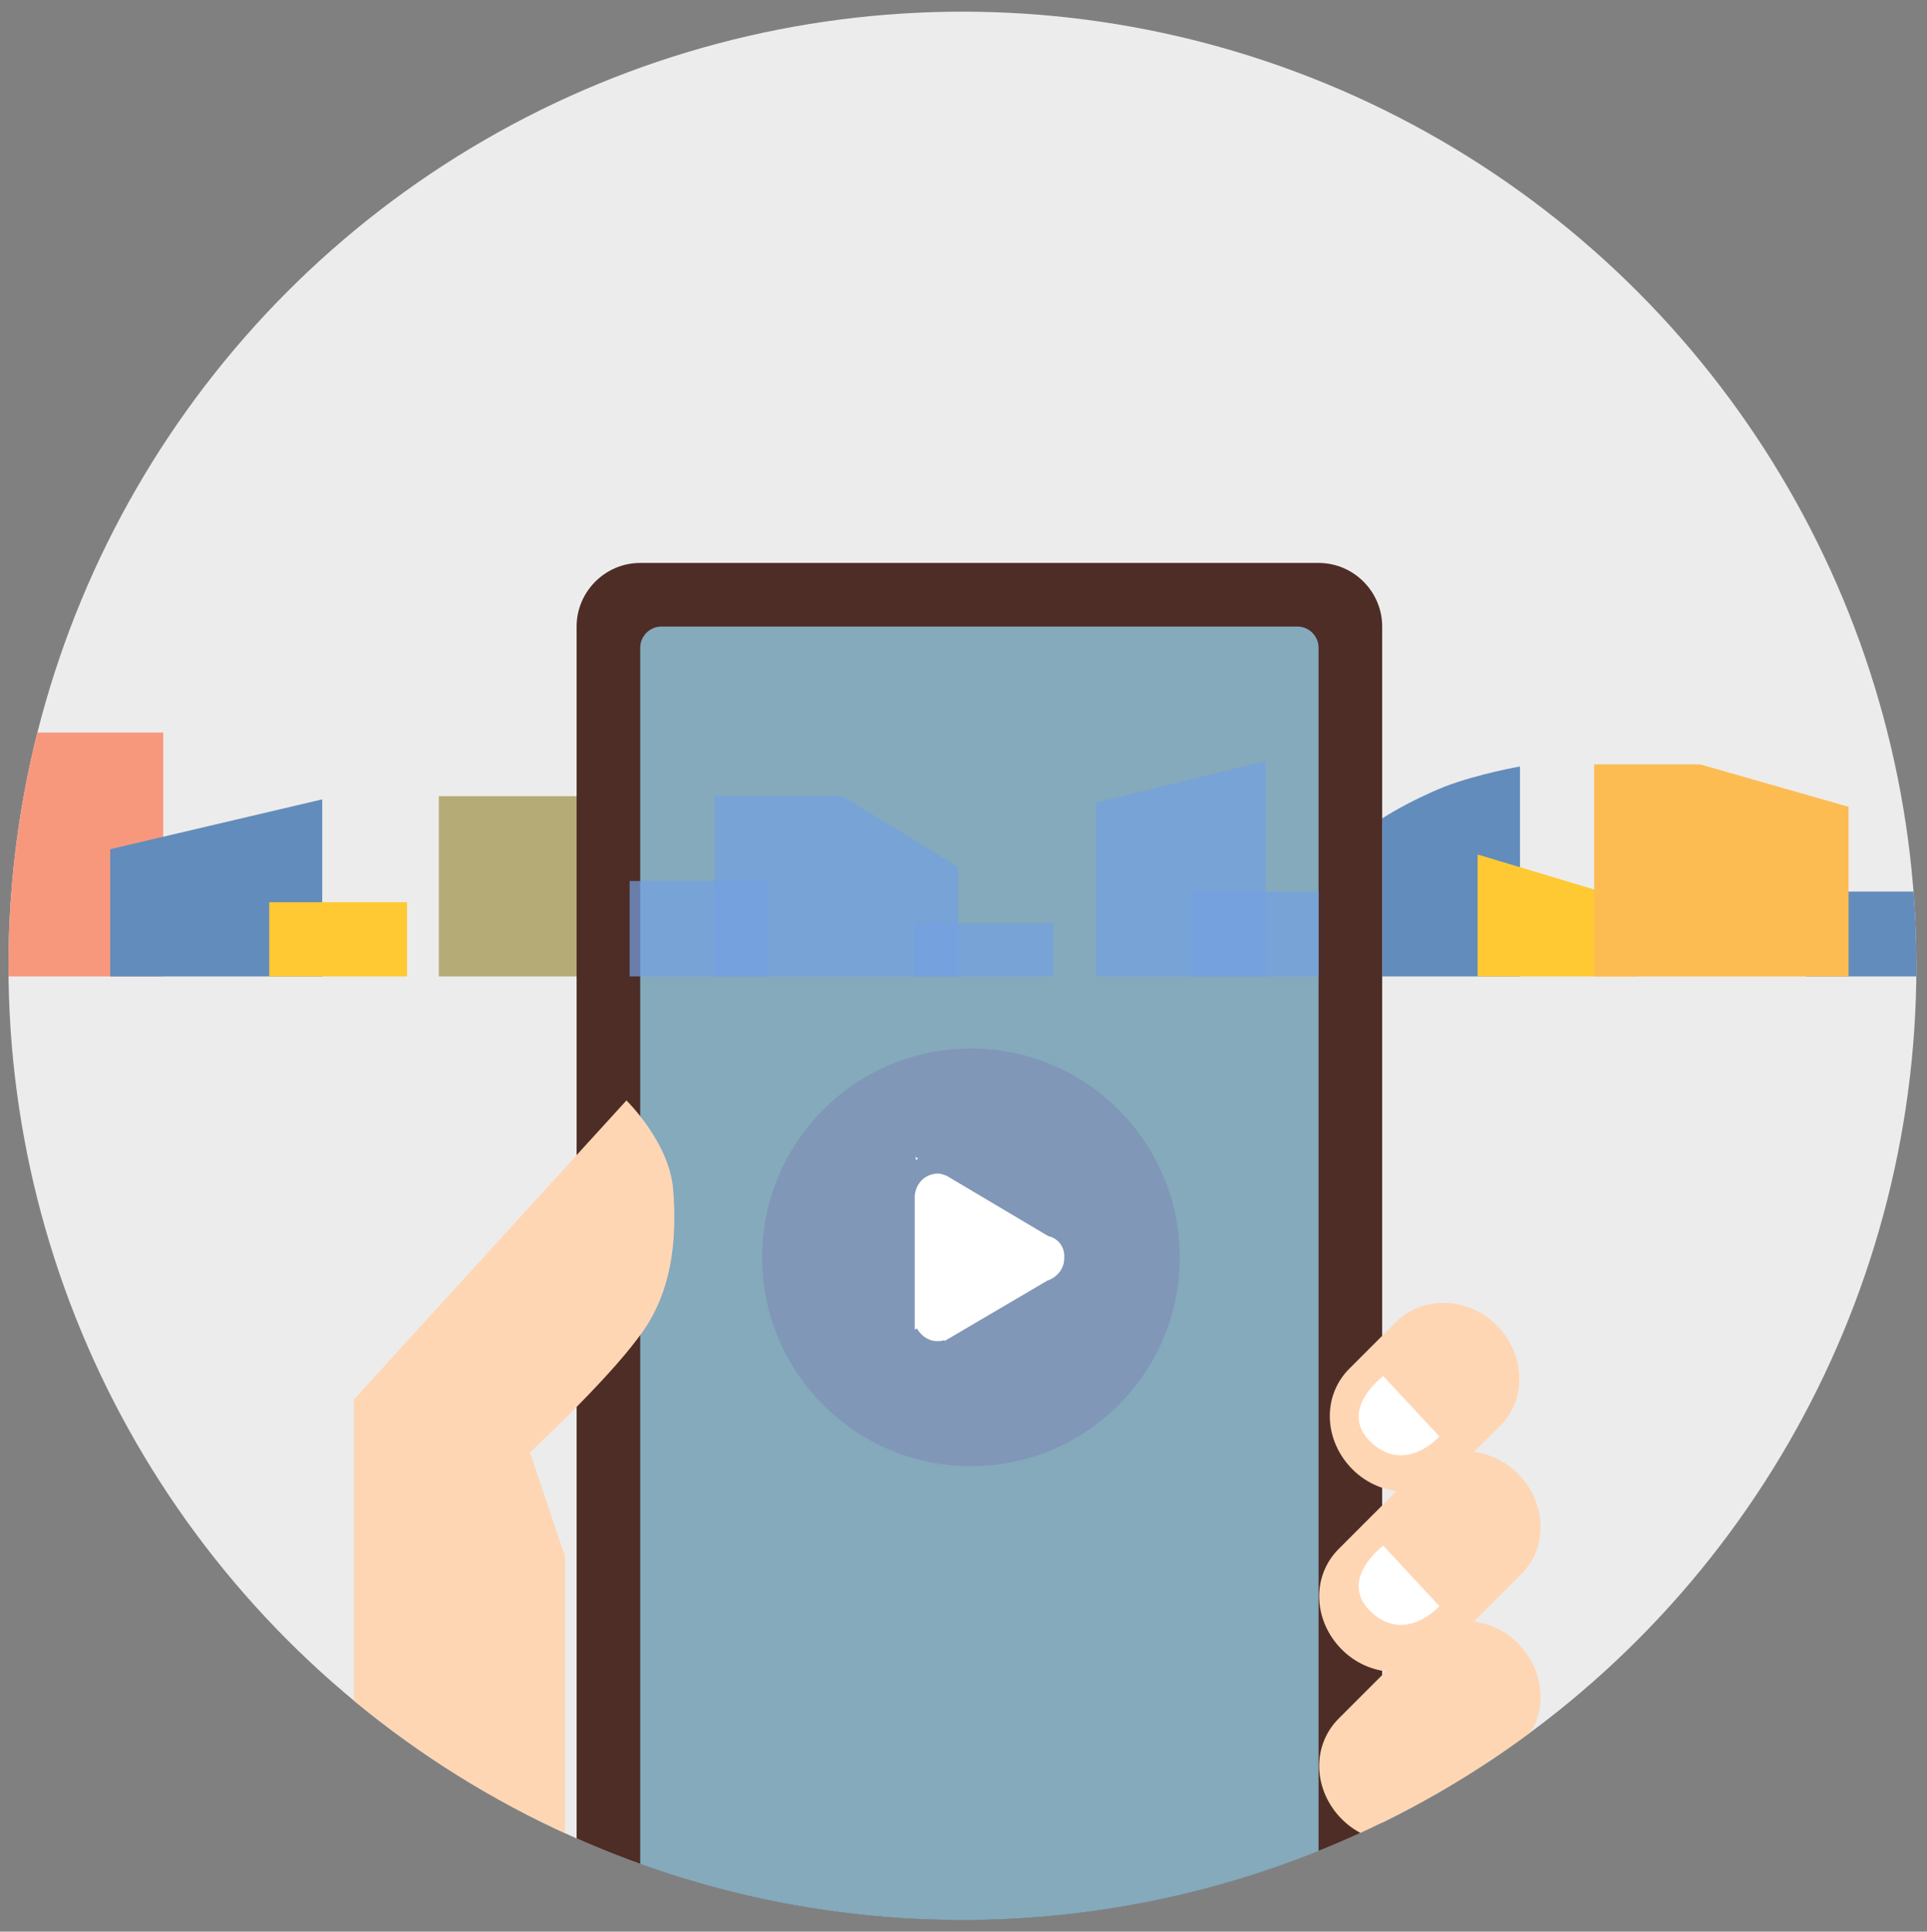 <?xml version="1.0" encoding="utf-8"?>
<!-- Generator: Adobe Illustrator 17.1.0, SVG Export Plug-In . SVG Version: 6.00 Build 0)  -->
<!DOCTYPE svg PUBLIC "-//W3C//DTD SVG 1.1//EN" "http://www.w3.org/Graphics/SVG/1.1/DTD/svg11.dtd">
<svg version="1.1" id="图层_1" xmlns="http://www.w3.org/2000/svg" xmlns:xlink="http://www.w3.org/1999/xlink" x="0px" y="0px"
	 viewBox="0 0 181.8 182.2" enable-background="new 0 0 181.8 182.2" xml:space="preserve">
<rect x="0" y="0" width="181.8" height="182.2" fill="#808080" stroke="none"/>
<g>
	<defs>
		<circle id="SVGID_1_" cx="90.8" cy="91.1" r="90"/>
	</defs>
	<clipPath id="SVGID_2_">
		<use xlink:href="#SVGID_1_"  overflow="visible"/>
	</clipPath>
	<g clip-path="url(#SVGID_2_)">
		<g id="形状_583_1_">
			<g>
				<circle fill-rule="evenodd" clip-rule="evenodd" fill="#ECECEC" cx="90.8" cy="91.1" r="90"/>
			</g>
		</g>
		<g id="形状_619">
			<g>
				<rect x="-4.6" y="69.1" fill-rule="evenodd" clip-rule="evenodd" fill="#F7987D" width="20" height="23"/>
			</g>
		</g>
		<g id="形状_619_副本">
			<g>
				<polygon fill-rule="evenodd" clip-rule="evenodd" fill="#628CBB" points="10.4,80.1 10.4,92.1 30.4,92.1 30.4,75.4 				"/>
			</g>
		</g>
		<g id="形状_619_副本_2">
			<g>
				<rect x="41.4" y="75.1" fill-rule="evenodd" clip-rule="evenodd" fill="#B4AB76" width="15" height="17"/>
			</g>
		</g>
		<g id="形状_619_副本_8">
			<g>
				<path fill-rule="evenodd" clip-rule="evenodd" fill="#628CBB" d="M136.3,74.2c-3.5,1.4-5.9,3-5.9,3v14.9h13V72.3
					C143.4,72.3,139.4,73,136.3,74.2z"/>
			</g>
		</g>
		<g id="形状_619_副本_7">
			<g>
				<rect x="170.4" y="84.1" fill-rule="evenodd" clip-rule="evenodd" fill="#628CBB" width="13" height="8"/>
			</g>
		</g>
		<g id="形状_619_副本_4">
			<g>
				<polygon fill-rule="evenodd" clip-rule="evenodd" fill="#FFC933" points="139.4,80.6 139.4,92.1 154.4,92.1 154.4,85.1 				"/>
			</g>
		</g>
		<g id="形状_619_副本_6">
			<g>
				<rect x="25.4" y="85.1" fill-rule="evenodd" clip-rule="evenodd" fill="#FFC933" width="13" height="7"/>
			</g>
		</g>
		<g id="形状_611">
			<g>
				<path fill-rule="evenodd" clip-rule="evenodd" fill="#4D2D26" d="M124.4,53.1h-64c-3.3,0-6,2.7-6,6v134c0,3.3,2.7,6,6,6h64
					c3.3,0,6-2.7,6-6v-134C130.4,55.8,127.7,53.1,124.4,53.1z"/>
			</g>
		</g>
		<g id="形状_615">
			<g>
				<path fill-rule="evenodd" clip-rule="evenodd" fill="#84AABC" d="M122.4,59.1h-60c-1.1,0-2,0.9-2,2v135c0,1.1,0.9,2,2,2h60
					c1.1,0,2-0.9,2-2v-135C124.4,60,123.5,59.1,122.4,59.1z"/>
			</g>
		</g>
		<g id="形状_617">
			<g>
				<circle fill-rule="evenodd" clip-rule="evenodd" fill="#8197B7" cx="91.6" cy="118.6" r="19.7"/>
			</g>
		</g>
		<g id="形状_612">
			<g>
				<path fill-rule="evenodd" clip-rule="evenodd" fill="#FFFFFF" d="M86.4,109.1v0.3c0.1,0,0.2-0.1,0.2-0.1L86.4,109.1z
					 M98.9,116.6l-9.6-5.7c0,0,0,0,0,0c-0.3-0.1-0.5-0.2-0.8-0.2c-1.2,0-2.1,0.9-2.2,2.1c0,0,0,0,0,0v12.6c0.1,0,0.2-0.1,0.2-0.1
					c0.4,0.7,1.1,1.2,1.9,1.2c0.2,0,0.5,0,0.7-0.1c0,0,0,0,0,0.1l9.7-5.7c0.9-0.3,1.6-1.1,1.6-2.1
					C100.5,117.6,99.8,116.8,98.9,116.6z"/>
			</g>
		</g>
		<g id="形状_619_副本_9" opacity="0.702">
			<g>
				<polygon fill-rule="evenodd" clip-rule="evenodd" fill="#739FE2" points="79.5,75.1 67.4,75.1 67.4,92.1 90.4,92.1 90.4,81.8 
									"/>
			</g>
		</g>
		<g id="形状_613">
			<g>
				<path fill-rule="evenodd" clip-rule="evenodd" fill="#FFD6B4" d="M63.5,112.1c-0.4-4.4-4.4-8.3-4.4-8.3L33.4,132v41.2l19.9,10.8
					v-37.2l-3.3-9.8c0,0,7.1-6.6,10.2-10.8C63.4,122.1,63.9,117,63.5,112.1z"/>
			</g>
		</g>
		<g id="形状_619_副本_11" opacity="0.702">
			<g>
				<rect x="112.4" y="84.1" fill-rule="evenodd" clip-rule="evenodd" fill="#739FE2" width="12" height="8"/>
			</g>
		</g>
		<g id="形状_619_副本_13" opacity="0.702">
			<g>
				<polygon fill-rule="evenodd" clip-rule="evenodd" fill="#739FE2" points="103.4,75.7 103.4,92.1 119.4,92.1 119.4,71.8 				"/>
			</g>
		</g>
		<g id="形状_619_副本_10" opacity="0.702">
			<g>
				<rect x="59.4" y="83.1" fill-rule="evenodd" clip-rule="evenodd" fill="#739FE2" width="13" height="9"/>
			</g>
		</g>
		<g id="形状_619_副本_12" opacity="0.702">
			<g>
				<rect x="86.4" y="87.1" fill-rule="evenodd" clip-rule="evenodd" fill="#739FE2" width="13" height="5"/>
			</g>
		</g>
		<g id="形状_619_副本_5">
			<g>
				<polygon fill-rule="evenodd" clip-rule="evenodd" fill="#FDBC52" points="160.4,72.1 150.4,72.1 150.4,92.1 174.4,92.1 
					174.4,76.1 				"/>
			</g>
		</g>
		<g id="形状_614">
			<g>
				<path fill-rule="evenodd" clip-rule="evenodd" fill="#FFD6B4" d="M141.2,125c-2.7-2.7-7-2.8-9.5-0.3l-4.4,4.4
					c-2.6,2.6-2.4,6.8,0.3,9.5c2.7,2.7,7,2.8,9.5,0.3l4.4-4.4C144.1,132,143.9,127.7,141.2,125z"/>
			</g>
		</g>
		<g id="形状_614_副本_3">
			<g>
				<path fill-rule="evenodd" clip-rule="evenodd" fill="#FFD6B4" d="M143.2,139c-2.7-2.7-7-2.8-9.5-0.3l-7.4,7.4
					c-2.6,2.6-2.4,6.8,0.3,9.5c2.7,2.7,7,2.8,9.5,0.3l7.4-7.4C146.1,146,145.9,141.7,143.2,139z"/>
			</g>
		</g>
		<g id="形状_614_副本_4">
			<g>
				<path fill-rule="evenodd" clip-rule="evenodd" fill="#FFD6B4" d="M143.2,155c-2.7-2.7-7-2.8-9.5-0.3l-7.4,7.4
					c-2.6,2.6-2.4,6.8,0.3,9.5c2.7,2.7,7,2.8,9.5,0.3l7.4-7.4C146.1,162,145.9,157.7,143.2,155z"/>
			</g>
		</g>
		<g id="形状_618">
			<g>
				<path fill-rule="evenodd" clip-rule="evenodd" fill="#FFFFFF" d="M130.5,129.8c0,0-4.2,3.1-1.3,6.1c3.3,3.3,6.6-0.4,6.6-0.4
					L130.5,129.8z"/>
			</g>
		</g>
		<g id="形状_618_副本">
			<g>
				<path fill-rule="evenodd" clip-rule="evenodd" fill="#FFFFFF" d="M130.5,145.8c0,0-4.2,3.1-1.3,6.1c3.3,3.3,6.6-0.4,6.6-0.4
					L130.5,145.8z"/>
			</g>
		</g>
	</g>
</g>
</svg>
